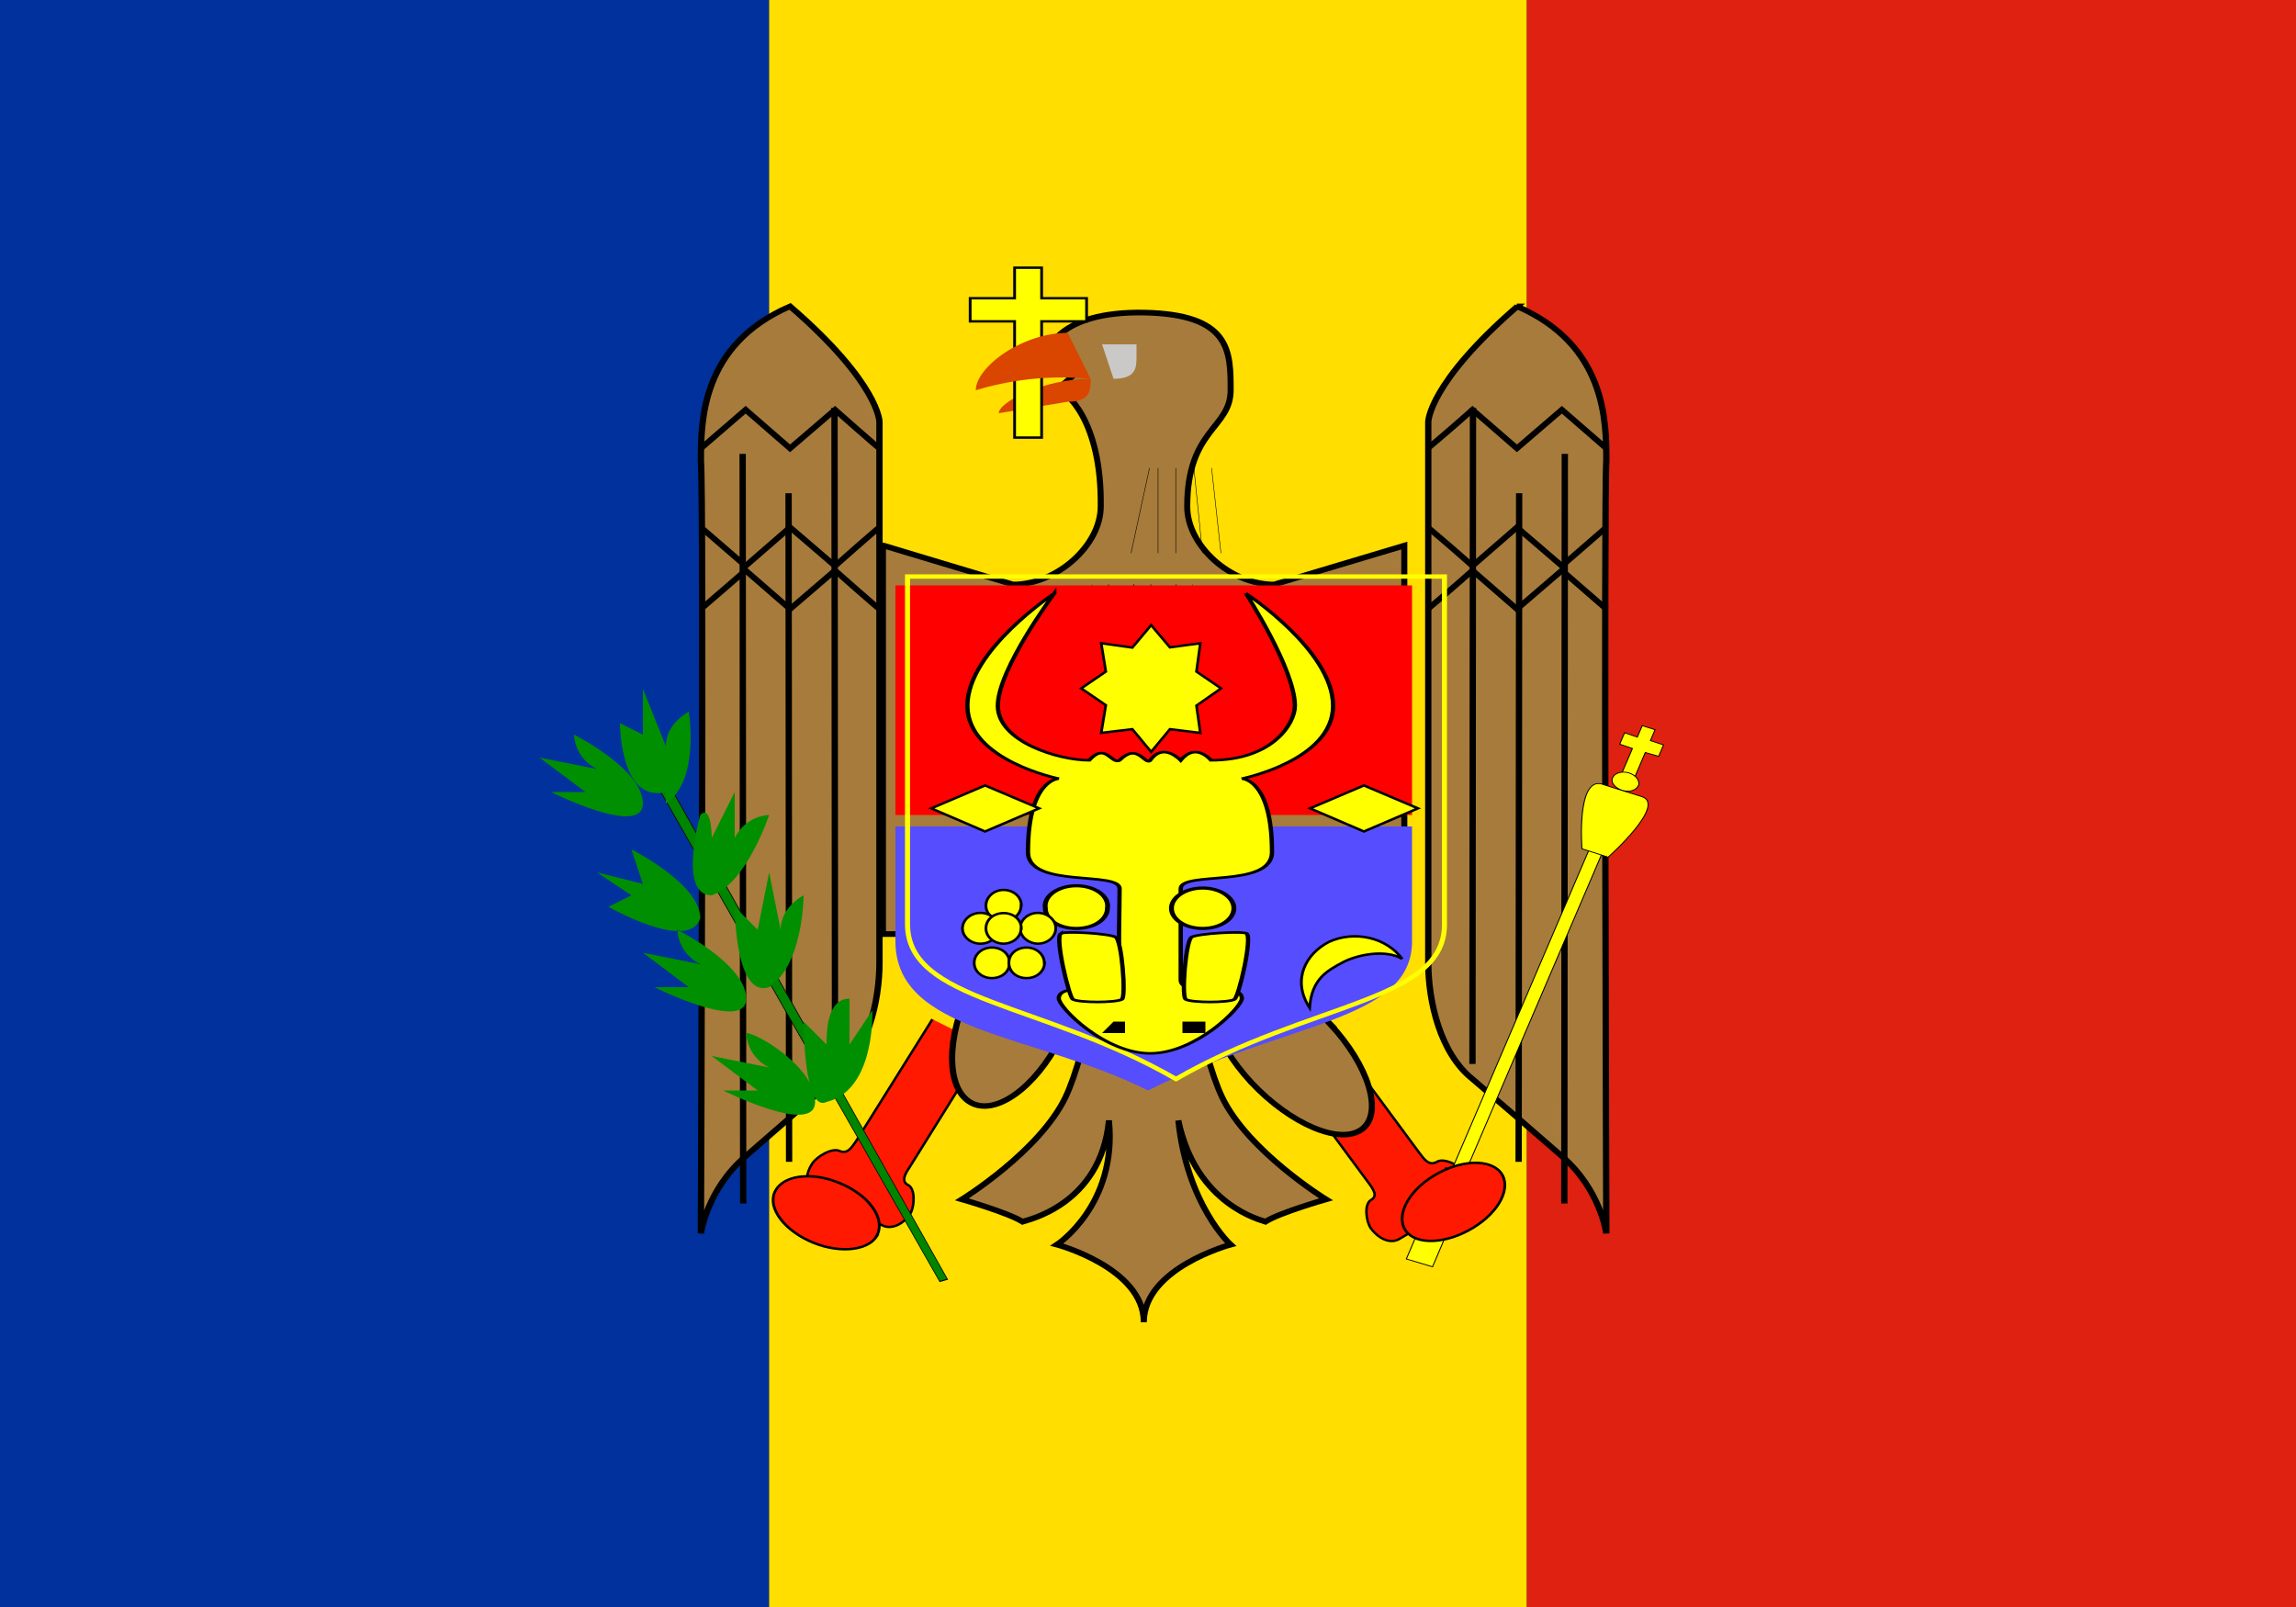 <svg xmlns="http://www.w3.org/2000/svg" width="20" height="14"><rect width="100%" height="100%" fill="#333333" stroke="none"/><path d="M0 0h6.7v14H0zm0 0" fill-rule="evenodd" fill="#00319c"/><path d="M6.7 0h6.6v14H6.7zm0 0" fill-rule="evenodd" fill="#ffde00"/><path d="M13.3 0H20v14h-6.7zm0 0" fill-rule="evenodd" fill="#de2110"/><path d="M360.4 320.4l24.2 35c1.4 2 2.6 4 .6 5.1-2 1.4-1.3 6.5 0 8.5 2.8 3.9 6 4.5 8 3.2l18.6-11.7c2-1 2.6-4.4 0-8.3-1.6-2-6-4.5-8-3.2-2.2 1.4-3.6-.7-5-2.7l-24.2-35" transform="scale(.031 .029)" fill-rule="evenodd" fill="#ff1900" stroke-width=".7" stroke="#000"/><path d="M177.2 696.3c0 24.4-9.6 44.3-21.2 44.3-11.8 0-21.4-19.9-21.5-44.3.1-24.4 9.7-44.3 21.5-44.2 11.6 0 21.3 19.8 21.3 44.3zm0 0" transform="matrix(.016 -.012 .014 .015 -1 .6)" fill-rule="evenodd" fill="#a77b3b" stroke-width="2.5" stroke="#000"/><path d="M262 306.2l-21.5 36.7c-1.3 2-2.4 3.8-4.5 2.9-2.1-1.2-6.6 1.7-7.8 3.8-2.4 4-1.4 7.2.7 8.4l19.2 10.2c2 1 5.4.2 7.8-3.8 1.1-2.3 1.3-7.3-.7-8.4-2-1-1-3.2.3-5.2l21.4-36.7" transform="scale(.031 .029)" fill-rule="evenodd" fill="#ff1900" stroke-width=".7" stroke="#000"/><path d="M331.3 280.6h-19.7c-.6.6-6.2 35.6-12.2 49-7.3 16.3-29.1 30.7-29.1 30.7s13 4 17 6.7c1-.4 22-4.9 24.3-30.4C314 362 297 373.9 297 373.9s24.4 7 24.4 23.3c0-16.3 24.4-23.3 24.4-23.3s-12.2-11.8-14.7-37.3c5 25.5 23.5 30 24.5 30.4 3.9-2.7 17-6.7 17-6.7s-21.9-14.4-29.2-30.7c-6-13.4-11.6-48.4-12.1-49zm-83-116.7l36.4 11.7c12.2 0 24.6-11.7 24.6-23.5.3-26-10-35-12.3-35l4.8-4.5-7.3-7s2.5-12.1 26.9-11.7c24.4.5 24.4 11.6 24.4 23.3 0 11.6-12.2 11.6-12.2 35 0 11.7 12.1 23.4 24.4 23.4l36.6-11.7v116.7H248.1V163.9zm0 0" transform="scale(.031 .029)" fill-rule="evenodd" fill="#a77b3b" stroke-width="1.7" stroke="#000"/><path d="M302 292.3l15 14.9 14.2-14.9 15 14.9 29.3-14.9 14.2 15.7 15-15.7 21.8 15.7 22.5-15.7 14.2 14.9 15-14.9" transform="matrix(.005 0 0 .014 8 1)" fill="none" stroke-width=".5" stroke="#000"/><path d="M432.4 435.7l-7.3 39m10.7-39v39m7-39v39m7.2-39l3.4 39m3.6-39l3.7 39" transform="matrix(.022 0 0 .019 .5 -4.2)" fill="none" stroke-width=".2" stroke="#000"/><path d="M319 361.5c35.3 17.7 35.3 53 35.3 70.8-1.2 16 0 354.3 0 354.3s-2.3-20-17.7-35.4l-35.2-35.4c-13.1-11.8-17.8-35.6-17.8-53.3v-248s0-17.6 35.4-53zm0 0" transform="matrix(-.022 0 0 .019 13.9 -4.2)" fill-rule="evenodd" fill="#a77b3b" stroke-width="2.5" stroke="#000"/><path d="M283.6 574c.3 0 17.6-17.7 17.6-17.7L319 574l17.6-17.7 17.7 17.7" transform="matrix(-.022 0 0 .019 13.9 -7)" fill="none" stroke-width="2.5" stroke="#000"/><path d="M283.6 574c.3 0 17.6-17.7 17.6-17.7L319 574l17.6-17.7 17.7 17.7" transform="matrix(-.022 0 0 -.019 13.9 15.5)" fill="none" stroke-width="2.5" stroke="#000"/><path d="M283.6 574c.3 0 17.6-17.7 17.6-17.7L319 574l17.6-17.7 17.7 17.7" transform="matrix(-.022 0 0 .019 13.9 -5.6)" fill="none" stroke-width="2.5" stroke="#000"/><path d="M301.4 557l-.2 158.8" transform="matrix(-.022 0 0 .036 13.9 -16.5)" fill="none" stroke-width="2.5" stroke="#000"/><path d="M301.4 539.3l-.2 176.5" transform="matrix(-.022 0 0 .033 13.5 -13.5)" fill="none" stroke-width="2.5" stroke="#000"/><path d="M301.4 539.3l-.2 176.5" transform="matrix(-.022 0 0 .037 13.1 -16)" fill="none" stroke-width="2.5" stroke="#000"/><path d="M318.8 361.5c35.4 17.7 35.4 53 35.4 70.8-1 16 0 354.3 0 354.3s-2.2-20-17.6-35.4L319 733.5l-17.8-17.7c-12.8-11.8-17.5-35.6-17.5-53.3v-248s0-17.6 35.3-53zm0 0" transform="matrix(.022 0 0 .019 6.2 -4.2)" fill-rule="evenodd" fill="#a77b3b" stroke-width="2.5" stroke="#000"/><path d="M283.5 574a819 819 0 0017.7-17.7l17.6 17.7 17.8-17.7 17.6 17.7" transform="matrix(.022 0 0 .019 6.2 -7)" fill="none" stroke-width="2.5" stroke="#000"/><path d="M283.5 574a819 819 0 0017.7-17.7l17.6 17.7 17.8-17.7 17.6 17.7" transform="matrix(.022 0 0 -.019 6.2 15.5)" fill="none" stroke-width="2.5" stroke="#000"/><path d="M283.5 574a819 819 0 0017.7-17.7l17.6 17.7 17.8-17.7 17.6 17.7" transform="matrix(.022 0 0 .019 6.2 -5.6)" fill="none" stroke-width="2.5" stroke="#000"/><path d="M301.4 557l-.2 158.8" transform="matrix(.022 0 0 .036 6.2 -16.5)" fill="none" stroke-width="2.5" stroke="#000"/><path d="M301.5 539.3l-.2 176.5" transform="matrix(.022 0 0 .033 6.6 -13.5)" fill="none" stroke-width="2.5" stroke="#000"/><path d="M301.4 539.3l-.2 176.5" transform="matrix(.022 0 0 .037 7 -16)" fill="none" stroke-width="2.5" stroke="#000"/><path d="M177.1 696.2c0 24.5-9.6 44.4-21.2 44.4-11.8 0-21.2-19.8-21.4-44.2 0-24.5 9.8-44.5 21.4-44.4 11.8 0 21.4 19.7 21.5 44.4zm0 0" transform="matrix(.02 .007 -.008 .018 11.3 -4.8)" fill-rule="evenodd" fill="#a77b3b" stroke-width="2.5" stroke="#000"/><path d="M7.8 5.1h4.5v2H7.8zm0 0" fill-rule="evenodd" fill="red"/><path d="M7.8 7.2h4.5v1c0 .7-1.1.7-2.3 1.3C9 9 7.8 9 7.8 8.2v-1zm0 0" fill-rule="evenodd" fill="#564dff"/><path d="M336.6 485.4h212.6V645c0 35.4-53.2 35.4-106.3 70.8-53.2-35.4-106.3-35.4-106.3-71zm0 0" transform="matrix(.022 0 0 .019 .5 -4.2)" fill="none" stroke-width="2" stroke="#ff0"/><path d="M385.6 130s-50.5 55.4-50.5 108.7c0 52.8 53.1 70.6 53.1 70.6s-17.9 0-17.9 71c0 35.5 53.2 17.8 53.2 35.5s-.8 60.2 0 88.4c0 17.8-35.3 0-35.3 17.8 0 8.6 26.4 53.2 53.1 53.2 26.5 0 53.2-44.6 53.2-53.2 0-17.8-35.5 0-35.5-17.8v-88.4c0-17.7 53 0 53-35.5 0-71-17.5-71-17.5-71s53-17.8 53-70.6c0-53.3-50.7-108.8-50.7-108.8s28.5 73.2 28.5 108.8c0 17.7-13.2 52.8-48.7 52.8 0 0-8.8-17.8-17.6 0 0 0-10.1-17.8-17.7 0-2.6 6-7.2-17.8-17.8 0-4.4 4.8-8-17.8-17.7 0-17.6 0-53-17.8-53-52.8 0-35.6 32.8-108.8 32.8-108.8zm0 0" transform="matrix(.015 0 0 .009 3.4 4)" fill-rule="evenodd" fill="#ff0" stroke-width="2.5" stroke="#000"/><path d="M382.7 248c-3.6 3.6 4.7 61.2 7 63.8 3.6 3.4 24.9 3.4 28.5 0 2.4-2.6 0-56.8-3.6-60.2-3.6-3.5-29.3-6.1-31.9-3.5zm0 0" transform="matrix(.015 0 0 .009 3.5 5.9)" fill-rule="evenodd" fill="#ff0" stroke-width="2.5" stroke="#000"/><path d="M382.8 248c-3.6 3.6 4.4 61.2 7 63.8 3.4 3.4 24.9 3.4 28.3 0 2.6-2.6 0-56.8-3.4-60.2-3.6-3.5-29.5-6.1-32.1-3.5zm0 0" transform="matrix(-.015 0 0 .009 16.6 5.9)" fill-rule="evenodd" fill="#ff0" stroke-width="2.5" stroke="#000"/><path d="M414.5 228.4c0 9-7 16-16 16-8.8 0-15.8-7-15.8-16a16 16 0 1131.8 0zm0 0" transform="matrix(.017 0 0 .011 2.6 5.4)" fill-rule="evenodd" fill="#ff0" stroke-width="2.5" stroke="#000"/><path d="M414.6 228.4c0 9-7.2 16-16 16s-16-7-16-16c0-8.7 7.2-16 16-16s16 7.3 16 16zm0 0" transform="matrix(.017 0 0 .011 3.7 5.4)" fill-rule="evenodd" fill="#ff0" stroke-width="2.5" stroke="#000"/><path d="M10.5 9h-.1-.1v-.1h.2zm-.7 0h-.1-.1l.1-.1h.1zm0 0" fill-rule="evenodd"/><path d="M439.4 550l-7.8-10.4-12.9 1.7 1.9-12.7-10.2-7.7 10.2-7.7-1.9-13 12.9 2 7.8-10.3 7.8 10.2 12.6-1.9-1.6 13 10.2 7.7-10.2 7.9 1.6 12.5-12.6-1.7zm0 0" transform="matrix(.021 0 0 .019 .8 -3.9)" fill-rule="evenodd" fill="#ff0" stroke-width="1.1" stroke="#000"/><path d="M496 591.7l21.3 10.6 21.4-10.6-21.4-10.5zm0 0" transform="matrix(.022 0 0 .019 .5 -4.2)" fill-rule="evenodd" fill="#ff0" stroke-width="1.1" stroke="#000"/><path d="M496 591.7l21.3 10.6 21.4-10.6-21.4-10.5zm0 0" transform="matrix(.022 0 0 .019 -2.8 -4.2)" fill-rule="evenodd" fill="#ff0" stroke-width="1.1" stroke="#000"/><path d="M535 659c-3.5-7-14.2-10.6-21.1-10.6-7.2.1-14.2 0-21.4 10.7 0-14.3 10.6-21.4 21.2-21.3 11.5.7 20.7 10 21.3 21.3zm0 0" transform="matrix(.019 -.01 .011 .017 -5.2 2.5)" fill-rule="evenodd" fill="#ff0" stroke-width="1.1" stroke="#000"/><path d="M386.1 652a7 7 0 01-6.9 7.1c-4 0-7-3.2-7-7s3-7.2 7-7.2a7 7 0 017 7.1zm0 0" transform="matrix(.022 0 0 .019 .4 -4.5)" fill-rule="evenodd" fill="#ff0" stroke-width="1.1" stroke="#000"/><path d="M386.1 652c0 4-3 7-7 7a6.9 6.9 0 01-7-7c0-4 3.2-7 7-7 4 0 7 3 7 7zm0 0" transform="matrix(.022 0 0 .019 .3 -4)" fill-rule="evenodd" fill="#ff0" stroke-width="1.1" stroke="#000"/><path d="M386.2 652a7 7 0 01-7 7c-3.9.1-7.2-3.2-7.2-7 0-3.9 3.3-7.1 7.1-7.1 4 0 7 3.2 7 7zm0 0" transform="matrix(.022 0 0 .019 .2 -4.3)" fill-rule="evenodd" fill="#ff0" stroke-width="1.1" stroke="#000"/><path d="M386.3 652a7 7 0 01-7.1 7c-4 0-7-3-7-7s3-7 7-7a7 7 0 017 7zm0 0" transform="matrix(.022 0 0 .019 .6 -4)" fill-rule="evenodd" fill="#ff0" stroke-width="1.1" stroke="#000"/><path d="M386.2 652c0 3.8-3.2 7-7 7s-7.1-3.2-7.1-7c0-3.9 3.2-7.1 7-7.1 3.9 0 7.1 3.2 7.1 7zm0 0" transform="matrix(.022 0 0 .019 .7 -4.3)" fill-rule="evenodd" fill="#ff0" stroke-width="1.1" stroke="#000"/><path d="M386.1 652a7 7 0 01-6.9 7 7 7 0 01-7-7c0-4 3-7 7-7a6.9 6.9 0 017 7zm0 0" transform="matrix(.022 0 0 .019 .4 -4.3)" fill-rule="evenodd" fill="#ff0" stroke-width="1.1" stroke="#000"/><path d="M9.3 3.5l-.6.1c0-.1.4-.3.8-.3 0 .1 0 .2-.2.2zm0 0" fill-rule="evenodd" fill="#da4500"/><path d="M9.9 3.1c0 .1 0 .2-.2.2L9.6 3H9.9zm0 0" fill-rule="evenodd" fill="#cac9c7"/><path d="M361.4 357.8v10.6H379v53.3h10.7v-53.3h17.8v-10.6h-17.8v-14H379v14h-17.7zm0 0" transform="matrix(.022 0 0 .019 .5 -4.2)" fill-rule="evenodd" fill="#ff0" stroke-width="1.1" stroke="#000"/><path d="M9.5 3.3a2.6 2.6 0 00-1 .1c0-.2.4-.5.8-.5l.2.4zm0 0" fill-rule="evenodd" fill="#da4500"/><path d="M67.3 613.1c-14.2-14.4-16.5-21.7 3.7-10.3l283.6 247.7-3.3 7zm0 0" transform="matrix(.012 .009 -.004 .007 7.4 2)" fill-rule="evenodd" fill="#008500" stroke-width=".7" stroke="#000"/><path d="M7.1 9.6c0-.3-.5-.6-.6-.6 0 0 0 .2.2.3l-.5-.1.4.3h-.3s.8.4.8.1zm-.6-.9c0-.3-.6-.6-.6-.6s0 .2.2.3l-.5-.1.4.3h-.3s.8.4.8.1zM6.1 8c0-.3-.6-.6-.6-.6l.1.3-.4-.1.3.2-.2.1s.7.4.8.1zM5.6 7c0-.3-.6-.6-.6-.6s0 .2.2.3l-.5-.1.4.3h-.3s.8.4.8.1zm0 0" fill-rule="evenodd" fill="#008f00"/><path d="M5.8 7c.3-.2.2-.8.2-.8s-.2.1-.2.3L5.6 6v.4l-.2-.1s0 .7.4.6zm.4.8c.3-.1.5-.7.5-.7s-.2 0-.3.2v-.4l-.2.4s0-.3-.1-.2c0 0-.2.7.1.7zm.5.8c.3-.2.3-.8.3-.8s-.2.1-.2.3l-.1-.5-.1.5-.2-.2s0 .8.3.7zm.5 1c.4-.1.4-.7.4-.8l-.2.3v-.4c-.2 0-.2.3-.2.4L7 8.9s0 .8.2.7zm0 0" fill-rule="evenodd" fill="#008f00"/><path d="M209 776c0 7.7-10.3 14.2-22.9 14.2-12.9 0-23.1-6.4-23-14.1-.1-8 10.2-14.4 23-14.3 12.6 0 22.8 6.4 22.8 14.3zm0 0" transform="matrix(.019 .009 -.011 .017 12.2 -4.3)" fill-rule="evenodd" fill="#ff1900" stroke-width="1.1" stroke="#000"/><path d="M156 414.5v-7.1l7 .2v-7.1h7v6.8l7.2.1v7.1l-7.2.2v17.6h-7v-17.6zm7 60.2l7 .2v205.4l-7 .1zm0 0" transform="matrix(.016 .005 -.006 .014 14.1 -.1)" fill-rule="evenodd" fill="#ff0" stroke-width=".5" stroke="#000"/><path d="M159.5 676.8l14 .1.2 56.5-14.2.2zM156 439.5h21.3c14-.1-3.6 39-3.6 39l-14.3-.1s-17.8-39-3.4-39zm17.5-5.6c0 3.1-3 5.6-7 5.5-3.9-.1-7.2-2.4-7-5.3 0-2.9 3-5.3 6.8-5.4 4 0 7.1 2.4 7.3 5.5zm0 0" transform="matrix(.016 .005 -.006 .014 14.1 -.1)" fill-rule="evenodd" fill="#ff0" stroke-width=".5" stroke="#000"/><path d="M209 776c0 7.9-10.2 14.3-23 14.2-12.8 0-23.1-6.4-23-14.1 0-7.8 10.4-14.4 23-14.3 12.8 0 22.9 6.4 23 14.2zm0 0" transform="matrix(.018 -.011 .012 .016 0 .1)" fill-rule="evenodd" fill="#ff1900" stroke-width="1.1" stroke="#000"/></svg>